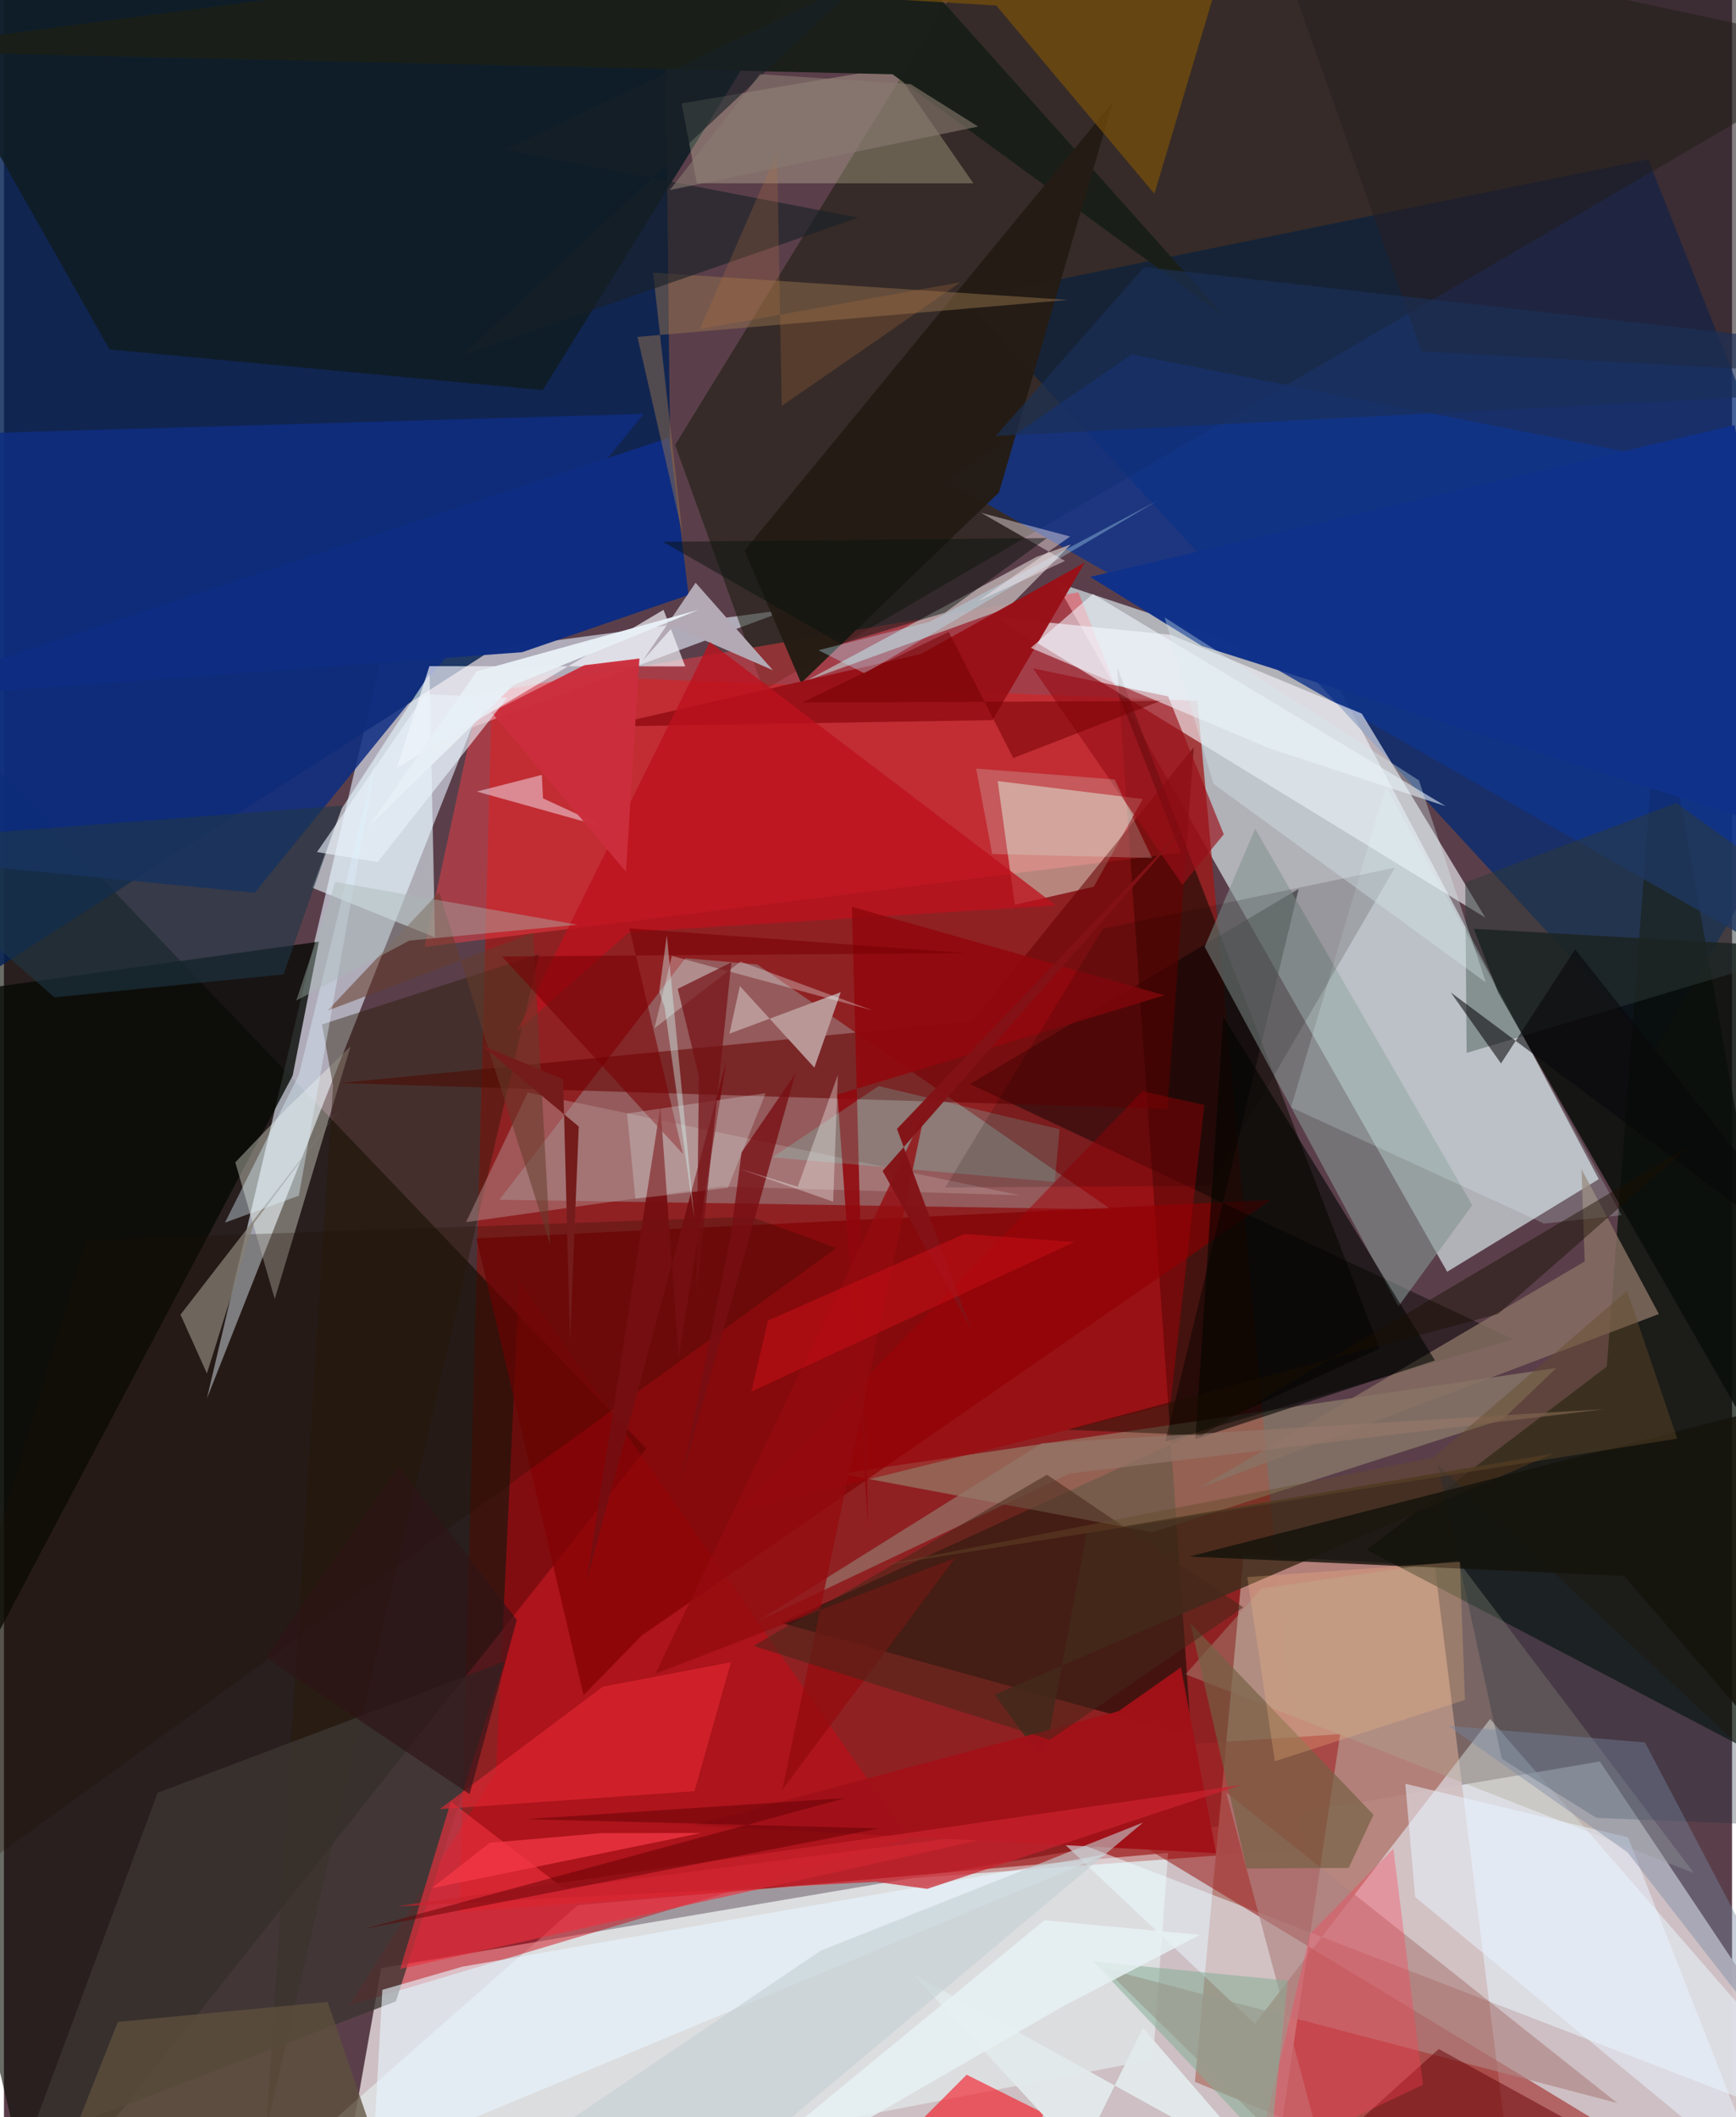 <svg xmlns="http://www.w3.org/2000/svg" width="228" height="278" viewBox="0 0 836 1024"><path fill="#5a3f4a" d="M0 0h836v1024H0z"/><path fill="#d1c4c8" fill-opacity=".965" d="M182.51 951.932l-16.672 93.936 728.176-11.307-121.971-182.598z"/><path fill="#dde9ee" fill-opacity=".667" d="M508.819 281.587L698.19 615.1l73.335-44.773-129.216-244.491z"/><path fill="#a01817" fill-opacity=".757" d="M577.368 338.984l50.812 555.372-407.802 30.392 15.937-599.29z"/><path fill="#080a00" fill-opacity=".6" d="M-62 748.582l76.947 324.935L310.683 700.66-62 310.476z"/><path fill="#dae4f3" fill-opacity=".659" d="M181.827 321.078L98.152 676.507 226.3 351.929l153.507-57.261z"/><path fill="#001f52" fill-opacity=".816" d="M322.757 258.645L-62 505.97V-62l381.674 50.546z"/><path fill="#012a74" fill-opacity=".733" d="M798.992 507.482L898 335.732 795.42 77.076l-331.096 67.48z"/><path fill="#b6837b" fill-opacity=".949" d="M576.155 1006.882l23.547-254.621 92.443 4.946 39.188 313.956z"/><path fill="#141806" fill-opacity=".506" d="M898 24.149L494.933-62 324.675 215.226l42.873 118.639z"/><path fill="#050e05" fill-opacity=".718" d="M775.425 660.924l25.071-332.047L898 874.661 659.193 749.548z"/><path fill="#0e0900" fill-opacity=".573" d="M376.231 784.997l198.146 54.739-35.864-517.026 127.009 329.53z"/><path fill="#9d9897" fill-opacity=".482" d="M329.692 463.446l34.75 3.046 171.154 118.486-295.938-4.708z"/><path fill="#fd3c48" fill-opacity=".451" d="M519.762 286.49L230 335.6l-26.52 122.383 365.888-45.568z"/><path fill="#e8f5ff" fill-opacity=".541" d="M898 1037.166L718.968 831.42 605.15 978.83l-97.51-92.068z"/><path fill="#10348b" fill-opacity=".816" d="M898 484.985V240.754l-352.497-69.315-89.218 61.27z"/><path fill="#edffff" fill-opacity=".463" d="M277.633 921.48L90.673 1086l465.179-89.892 7.346-99.943z"/><path fill="#0e2d81" fill-opacity=".851" d="M-26.536 417.38l147.859 14.427 188.165-231.62L-62 211.044z"/><path fill="#f6f7fc" fill-opacity=".608" d="M479.595 298.544l237.06 145.294-59.755-98.67-92.352-38.112z"/><path fill="#a02726" fill-opacity=".604" d="M646.425 838.75l-166.548 11.042 331.12 200.624L609.304 1086z"/><path fill="#0f1c24" fill-opacity=".89" d="M51.065 169.04l209.594 19.648L416.023-62-62-30.622z"/><path fill="#988d74" fill-opacity=".6" d="M725.022 686.514l26-24.878-346.312 51.141 150.876 28.32z"/><path fill="#cf0814" fill-opacity=".475" d="M238.047 857.147l11.218-237.639 188.557 269.615-270.753 80.846z"/><path fill="#0a0f0b" fill-opacity=".855" d="M722.882 480.207L898 785.347l-9.073-326.133-177.834-9.979z"/><path fill="#e9fde9" fill-opacity=".455" d="M527.221 428.878l23.686-42.417-70.17-8.683 8.272 59.83z"/><path fill="#070b06" fill-opacity=".804" d="M-62 485.427l214.352-29.972-12.694 64.806L-62 901.994z"/><path fill="#820002" fill-opacity=".702" d="M228.588 598.978l384.283-18.612-304.273 210.626-28.203 28.858z"/><path fill="#e7f8ff" fill-opacity=".596" d="M205.894 325.913l2.609 127.452-59.33-23.977 14.278-38.386z"/><path fill="#020000" fill-opacity=".435" d="M626.35 429.907L561.816 697.26 730.2 647.747 467.33 524.288z"/><path fill="#859591" fill-opacity=".6" d="M605.31 400.876l105.018 182.039-35.733 48.953-93.732-173.95z"/><path fill="#660001" fill-opacity=".569" d="M575.586 361.42l-12.748 174.937-400.33-12.537 305.901-29.903z"/><path fill="#fbfbcd" fill-opacity=".247" d="M327.807 50.004l7.4 38.622 133.768.04-38.758-55.947z"/><path fill="#1a2019" fill-opacity=".992" d="M590.556 153.238L419.266-38.314-62 24.621l491.869 11.296z"/><path fill="#0e2d82" fill-opacity=".996" d="M-62 338.606l312.688-23.165 80.505-27.689-9.315-76.07z"/><path fill="#fcfef1" fill-opacity=".361" d="M130.998 628.258l-19.078-66.06 24.6-25.842 31.175-30.274z"/><path fill="#897364" fill-opacity=".788" d="M578.096 719.78l186.62-109.633-1.542-44.626 37.444 70.037z"/><path fill="#241c14" fill-opacity=".969" d="M481.353 238.189l55.098-188.815-178.206 216.881 27.385 64.1z"/><path fill="#b8aaac" fill-opacity=".859" d="M516.105 263.326l-30.346 30.646-97.41 35.202 111.234-59.832z"/><path fill="#f7f7fc" fill-opacity=".667" d="M329.604 322.311l-123.792-.11-15.644 49.103 128.908-76.34z"/><path fill="#991118" fill-opacity=".98" d="M478.26 348.288l44.625-76.21-79.286 44.245-153.213 35.097z"/><path fill="#412d1b" fill-opacity=".855" d="M479.295 819.652l270.464-116.644-226.015 38.228-20.63 110.99z"/><path fill="#271a03" fill-opacity=".412" d="M258.892 461.488l-105.04 33.994 5.346 29.633-32.216 504.297z"/><path fill="#f7101c" fill-opacity=".592" d="M383.366 1086l82.357-82.521 37.442 18.676L468.431 1086z"/><path fill="#aca893" fill-opacity=".365" d="M703.163 754.64l-94.665 13.63-36.861 41.543 245.944 96.13z"/><path fill="#3c3532" fill-opacity=".792" d="M242.087 803.693l-52.45 164.282-178.053 68.254 62.752-169.127z"/><path fill="#261f23" fill-opacity=".565" d="M843.913-62l.05 240.554-158.207-8.565L606.27-55.203z"/><path fill="#b99797" d="M350.963 499.951l5.043-23.017 36.053 39.431 12.756-36.476z"/><path fill="#af8382" fill-opacity=".647" d="M591.28 866.986l51.798 193.72-110.63-108.651 247.987 65.086z"/><path fill="#784f0b" fill-opacity=".722" d="M602.446-60.105L34.293-24.14 480.066 2.687l76.486 91.028z"/><path fill="#ec303e" fill-opacity=".647" d="M191.678 952.29l24.536-80.94 54.387 41.87 229.345-29.452z"/><path fill="#b3a9b4" d="M371.98 324.15l-37.38-42.276-25.533 37.56 14.633-16.358z"/><path fill="#98734f" fill-opacity=".478" d="M306.455 162.941l208.4-17.89-200.838-13.175 14.144 126.063z"/><path fill="#2e3a38" fill-opacity=".51" d="M898 452.194l-190.403 57.052-.658-82.412 102.037-38.425z"/><path fill="#b69392" fill-opacity=".467" d="M223.554 591.1l123.067-17.228 144.705 4.203-237.939-49.66z"/><path fill="#000500" fill-opacity=".584" d="M589.873 491.628l50.477 81.714 51.933 84.661L576.408 696z"/><path fill="#e3feff" fill-opacity=".2" d="M622.671 535.59l45.844-155.104L782.56 587.74l-37.494 4.05z"/><path fill="#f7eff8" fill-opacity=".478" d="M260.787 386.133l-.578-11.343-31.453 8.051 62.93 17.597z"/><path fill="#bd121d" fill-opacity=".769" d="M341.451 310.525l167.437 127.398-206.455 12.946-54.282 47.919z"/><path fill="#e6f5fd" fill-opacity=".62" d="M221.847 951.197l-38.787 11.204-4.618 82.337 355.2-147.99z"/><path fill="#10328a" fill-opacity=".996" d="M525.452 279.024l54.122 33.44 297.1 94.15-39.454-201.011z"/><path fill="#1e0f00" fill-opacity=".251" d="M361.332 588.497L39.58 599.727-62 939.85l464.66-336.22z"/><path fill="#a11118" fill-opacity=".98" d="M586.397 896.347l-253.273-13.495L539.136 827.7l30.245-21.267z"/><path fill="#857e74" fill-opacity=".761" d="M85.409 635.855l12.78 28.425 22.804-72.838 41.29-54.85z"/><path fill="#a10006" fill-opacity=".498" d="M580.714 534.433l-16.437 144.844-209.812 52.072L550.72 527.8z"/><path fill="#1f3847" fill-opacity=".584" d="M163.78 389.618L-62 406.91l86.428 75.471 110.845-11.102z"/><path fill="#990f17" fill-opacity=".655" d="M570.109 427.962L497.8 323.248l65.392 13.58 26.916 66.697z"/><path fill="#91070d" fill-opacity=".878" d="M418.083 737.918L403.223 529.4l158.168-48.01-151.142-42.764z"/><path fill="#756144" fill-opacity=".686" d="M601.156 903.715l-27.204-118.632 88.609 92.668-11.996 25.708z"/><path fill="#eaf4ff" fill-opacity=".522" d="M785.683 888.656l66.126 168.312L682.71 917.53l-4.766-54.785z"/><path fill="#1e303a" fill-opacity=".31" d="M770.408 879.25l111.385 4.52-188.106-175.236 30.975 142.184z"/><path fill="#e12734" fill-opacity=".651" d="M289.737 815.802l-78.942 59.2 123.258-8.671 17.632-62.375z"/><path fill="#670005" fill-opacity=".49" d="M694.12 991.02L588.888 1086l52.29-16.038 114.19-45.218z"/><path fill="#f0f7fe" fill-opacity=".561" d="M697.417 389.9L526.796 287.27l-30.05 26.099 115.641 48.655z"/><path fill="#ff3c55" fill-opacity=".333" d="M631.82 935.326l40.307-41.193 14.345 114.176-81.17 38.615z"/><path fill="#73f6e1" fill-opacity=".204" d="M508.378 571.67L371.75 559.767l51.423-34.477 87.507 20.85z"/><path fill="#750e11" fill-opacity=".945" d="M317.585 535.012l8.823 122.018 23.01-143.49-67.665 251.784z"/><path fill="#947769" fill-opacity=".694" d="M363.503 784.76l151.946-72.022 258.717-31.16-272.031 16.457z"/><path fill="#663b2b" fill-opacity=".545" d="M210.567 431.538l53.727 170.777-8.277-151.143-99.53 37.68z"/><path fill="#cc2e3c" fill-opacity=".965" d="M307.428 318.506l-26.707 3.264-44.923 22.695 65.123 77.189z"/><path fill="#940b0f" fill-opacity=".773" d="M460.302 753.44l-83.75 112.115 69-327.99-130.426 271.983z"/><path fill="#14130c" fill-opacity=".82" d="M783.87 762.225l74.04 86.03L898 669.624l-324.484 83.214z"/><path fill="#eaf4fb" fill-opacity=".616" d="M180.793 416.92l62.75-79.445-39.728-1.63-52.369 76.277z"/><path fill="#452719" fill-opacity=".529" d="M506.004 841.47l-143.312-45.418 141.874-82.79 94.968 64.177z"/><path fill="#0a0000" fill-opacity=".149" d="M583.335 573.495l-128.052.866 76.38-125.207 141.25-29.51z"/><path fill="#c9222d" fill-opacity=".714" d="M598.297 863.388l-151.668 50.19-24.753-3.388-231.78 11.823z"/><path fill="#dff2ff" fill-opacity=".396" d="M106.914 591.347l35.773-13.044 37.935-213.756-37.93 155.281z"/><path fill="#080609" fill-opacity=".561" d="M699.94 480.019l24.299 34.314 35.855-55.176 128.405 161.494z"/><path fill="#e3eaeb" fill-opacity=".969" d="M551.015 980.832l58.686 67.864-169.993-93.988 81.05 87.823z"/><path fill="#790005" fill-opacity=".58" d="M240.92 462.604l224.514-1.615-162.857-11.962 25.926 109.17z"/><path fill="#85ae96" fill-opacity=".529" d="M656.395 1086h-48.74l13.401-128.05-94.001-9.25z"/><path fill="#effffe" fill-opacity=".302" d="M323.11 462.312l97.205 26.424-63.976-23.64-41.67 32.253z"/><path fill="#ecffff" fill-opacity=".235" d="M301.445 538.522l4.04 41.3 44.72-5.328 18.282-45.766z"/><path fill="#190e00" fill-opacity=".451" d="M514.414 691.528l65.057 2.662 236.104-140.068-92.747 81.383z"/><path fill="#780f14" fill-opacity=".788" d="M382.83 519.388l-55.434 197.509 24.186-119.113 5.286-40.463z"/><path fill="#7788a4" fill-opacity=".416" d="M793.873 842.758L898 1040.719 785.466 895.944l-86.756-61.22z"/><path fill="#fcbf84" fill-opacity=".259" d="M614.82 851.853l91.972-29.645-2.44-66.8-102.867 7.375z"/><path fill="#1b2f57" fill-opacity=".659" d="M551.654 129.185L898 168.249l-36.394 22.806L479.79 210.88z"/><path fill="#baedff" fill-opacity=".333" d="M416.373 325.702l141.534-83.461-109.96 58.476-53.884 13.785z"/><path fill="#740f13" fill-opacity=".702" d="M351.908 465.47L334.95 626.526l1.261-106.217-10.258-42.052z"/><path fill="#5e0003" fill-opacity=".478" d="M407.26 869.616l-233.612 63.476 249.711-48.766-170.72-4.466z"/><path fill="#d8faed" fill-opacity=".216" d="M537.335 377.01l-67.033-5.277 7.789 41.328 77.316 1.92z"/><path fill="#182027" fill-opacity=".608" d="M413.264 105.29l-190.997 66.318L416.881-10.72 242.565 72.438z"/><path fill="#5f503d" fill-opacity=".753" d="M188.525 1061.758l-31.933-93.495-101.505 9.638L12.36 1086z"/><path fill="#c3d0d4" fill-opacity=".592" d="M395.146 943.443l155.98-61.979L307.231 1086l-86.035-25.141z"/><path fill="#a7b8b4" fill-opacity=".408" d="M160.32 426.566l117.2 20.693-81.351 7.656-54.752 29.015z"/><path fill="#750003" fill-opacity=".533" d="M559.395 339.056l-71.119 27.57-31.22-61.014-70.969 34.187z"/><path fill="#b77340" fill-opacity=".247" d="M376.254 196.35l-2.251-122.728-37.353 85.55 126.111-22.637z"/><path fill="#831216" fill-opacity=".961" d="M432.018 546.019l142.874-149.895-149.814 170.26 42.82 76.508z"/><path fill="#e7eff5" fill-opacity=".976" d="M246.542 331.334l89.392-36.343-107.213 29.714-51.884 74.65z"/><path fill="#644b2b" fill-opacity=".431" d="M785.216 624.324l-93.846 80.761-274.31 53.474 392.428-62.725z"/><path fill="#fceff2" fill-opacity=".416" d="M471.302 290.742l41.99-19.442-40.591-23.282 43.063 11.475z"/><path fill="#d7fffa" fill-opacity=".392" d="M333.939 589.198l-14.321-101.92-2.634-7.63 3.688-27.28z"/><path fill="#0c1310" fill-opacity=".49" d="M504.596 260.232l-185.81 1.8 86.016 49.44 50.42-15.138z"/><path fill="#887a71" fill-opacity=".608" d="M365.77 35.882l-43.65 56.039 149.156-30.703L438.61 40.7z"/><path fill="#741c1b" d="M270.508 522.031l-39.436-16.484 47 39.32-4.218 103.892z"/><path fill="#c70d17" fill-opacity=".537" d="M361.57 673.09l8.072-34.396 95.012-41.895 53.157 3.956z"/><path fill="#e6f0f3" fill-opacity=".847" d="M503.36 928.752L312.044 1086l199.862-115.365 66.684-34.815z"/><path fill="#301316" fill-opacity=".639" d="M248.09 783.476l-22.84 84.279-98.506-66.118 64.204-92.321z"/><path fill="#f9fffd" fill-opacity=".329" d="M355.794 565.291l45.35 15.921 2.281-61.355-19.416 54.115z"/><path fill="#f53847" fill-opacity=".737" d="M337.3 886.567L206.925 913.28l28.088-21.984 53.731-4.665z"/><path fill="#dbedf0" fill-opacity=".345" d="M716.873 475.156l-131.809-96.08-23.54-80.433 123.013 78.795z"/></svg>